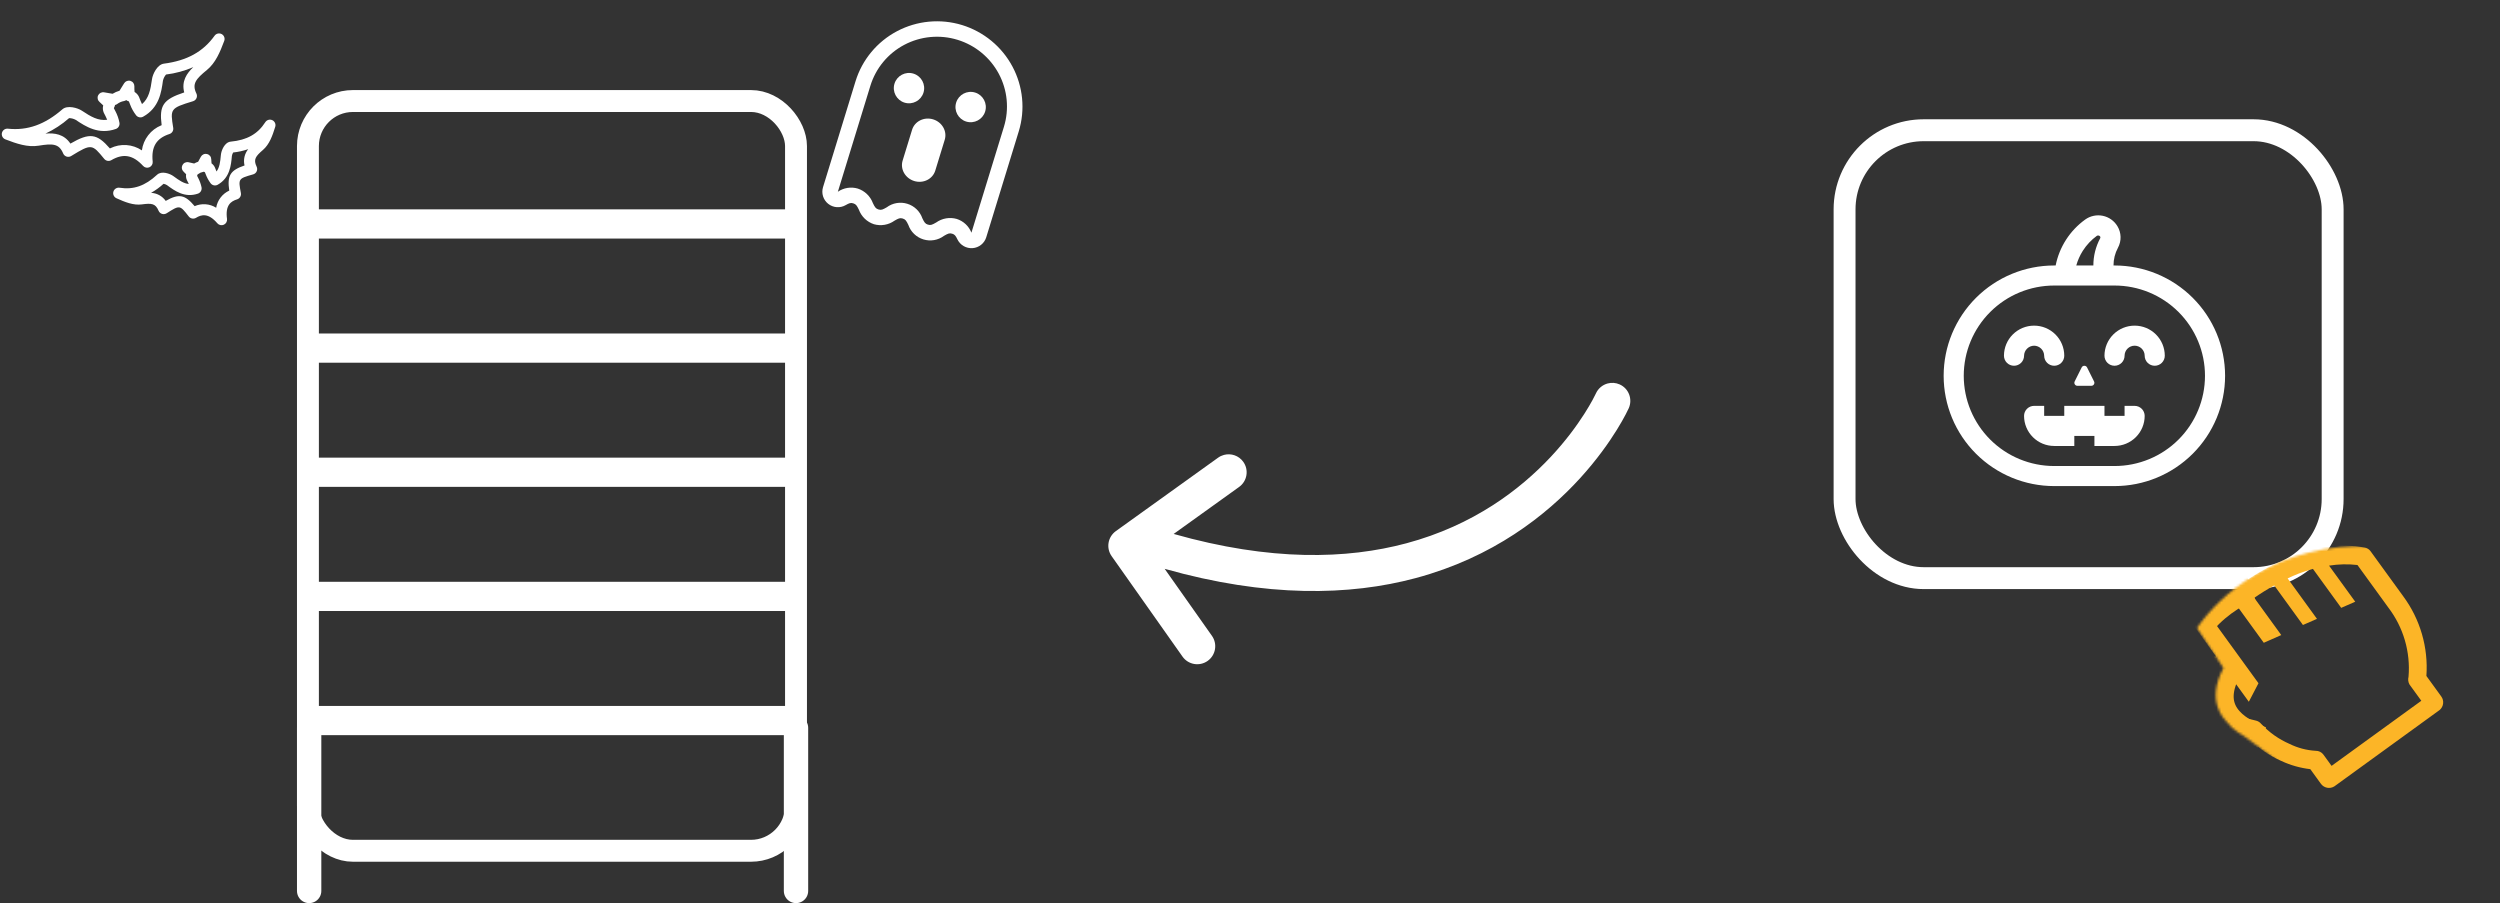 <svg width="1027" height="371" viewBox="0 0 1027 371" fill="none" xmlns="http://www.w3.org/2000/svg">
<rect x="0" y="0" width="1027" height="371" fill="#333333" stroke="none"/>
<path d="M868.646 109.059H868.233C868.222 106.521 868.848 104.022 870.054 101.788C870.797 100.418 871.168 98.878 871.129 97.321C871.091 95.763 870.645 94.243 869.836 92.911C869.182 91.822 868.308 90.88 867.269 90.146C866.231 89.412 865.05 88.901 863.803 88.647C862.556 88.392 861.27 88.399 860.026 88.668C858.782 88.936 857.607 89.459 856.577 90.205C850.299 94.74 845.971 101.474 844.462 109.059H843.871C831.825 109.059 820.272 113.833 811.754 122.33C803.236 130.828 798.45 142.353 798.45 154.37C798.45 166.388 803.236 177.913 811.754 186.41C820.272 194.908 831.825 199.682 843.871 199.682H868.646C880.693 199.682 892.246 194.908 900.764 186.41C909.282 177.913 914.067 166.388 914.067 154.37C914.067 142.353 909.282 130.828 900.764 122.33C892.246 113.833 880.693 109.059 868.646 109.059ZM855.615 103.032C857.145 100.627 859.116 98.53 861.424 96.853C861.641 96.74 861.89 96.706 862.129 96.758C862.368 96.81 862.58 96.944 862.729 97.138C862.805 97.248 862.847 97.377 862.851 97.511C862.856 97.644 862.822 97.776 862.754 97.891C860.909 101.325 859.947 105.163 859.954 109.059H852.935C853.529 106.93 854.432 104.9 855.615 103.032ZM868.646 191.443H843.871C834.015 191.443 824.563 187.537 817.593 180.585C810.624 173.632 806.709 164.203 806.709 154.37C806.709 144.538 810.624 135.108 817.593 128.156C824.563 121.203 834.015 117.297 843.871 117.297H868.646C878.503 117.297 887.955 121.203 894.924 128.156C901.894 135.108 905.809 144.538 905.809 154.37C905.809 164.203 901.894 173.632 894.924 180.585C887.955 187.537 878.503 191.443 868.646 191.443Z" fill="white"/>
<path d="M853.368 158.485H859.149C859.358 158.482 859.562 158.427 859.744 158.325C859.925 158.222 860.078 158.075 860.187 157.898C860.297 157.721 860.36 157.52 860.37 157.312C860.381 157.104 860.339 156.897 860.247 156.71L857.357 150.922C857.252 150.722 857.095 150.554 856.901 150.437C856.707 150.32 856.485 150.258 856.259 150.258C856.032 150.258 855.81 150.32 855.616 150.437C855.423 150.554 855.265 150.722 855.16 150.922L852.27 156.71C852.179 156.897 852.137 157.104 852.147 157.312C852.158 157.52 852.221 157.721 852.33 157.898C852.44 158.075 852.592 158.222 852.774 158.325C852.955 158.427 853.16 158.482 853.368 158.485Z" fill="white"/>
<path d="M876.903 166.727H872.774V170.846H864.516V166.727H847.999V170.846H839.741V166.727H835.612C834.516 166.727 833.466 167.161 832.692 167.933C831.917 168.706 831.482 169.753 831.482 170.846C831.482 174.123 832.788 177.267 835.111 179.584C837.434 181.902 840.585 183.204 843.87 183.204H852.128V179.084H860.387V183.204H868.645C871.93 183.204 875.081 181.902 877.404 179.584C879.728 177.267 881.033 174.123 881.033 170.846C881.033 169.753 880.598 168.706 879.823 167.933C879.049 167.161 877.999 166.727 876.903 166.727Z" fill="white"/>
<path d="M835.613 142.012C836.704 142.026 837.746 142.464 838.518 143.234C839.289 144.003 839.728 145.043 839.742 146.131C839.742 147.224 840.177 148.271 840.952 149.044C841.726 149.816 842.776 150.25 843.872 150.25C844.967 150.25 846.017 149.816 846.791 149.044C847.566 148.271 848.001 147.224 848.001 146.131C848.001 142.854 846.696 139.71 844.372 137.393C842.049 135.075 838.899 133.773 835.613 133.773C832.328 133.773 829.177 135.075 826.854 137.393C824.531 139.71 823.226 142.854 823.226 146.131C823.226 147.224 823.661 148.271 824.435 149.044C825.209 149.816 826.26 150.25 827.355 150.25C828.45 150.25 829.5 149.816 830.275 149.044C831.049 148.271 831.484 147.224 831.484 146.131C831.498 145.043 831.937 144.003 832.709 143.234C833.48 142.464 834.522 142.026 835.613 142.012Z" fill="white"/>
<path d="M876.905 133.773C873.62 133.773 870.469 135.075 868.146 137.393C865.823 139.71 864.518 142.854 864.518 146.131C864.518 147.224 864.953 148.271 865.727 149.044C866.501 149.816 867.552 150.25 868.647 150.25C869.742 150.25 870.792 149.816 871.567 149.044C872.341 148.271 872.776 147.224 872.776 146.131C872.776 145.039 873.211 143.991 873.985 143.218C874.76 142.446 875.81 142.012 876.905 142.012C878 142.012 879.051 142.446 879.825 143.218C880.599 143.991 881.034 145.039 881.034 146.131C881.034 147.224 881.469 148.271 882.244 149.044C883.018 149.816 884.068 150.25 885.164 150.25C886.259 150.25 887.309 149.816 888.083 149.044C888.858 148.271 889.293 147.224 889.293 146.131C889.293 142.854 887.988 139.71 885.664 137.393C883.341 135.075 880.191 133.773 876.905 133.773Z" fill="white"/>
<rect x="757.75" y="53.5" width="200.5" height="183.998" rx="32.5" stroke="white" stroke-width="9"/>
<path d="M456.654 228.458L485.777 269.733C488.135 273.072 492.75 273.869 496.088 271.512C499.425 269.153 500.222 264.541 497.867 261.201L497.866 261.203L478.447 233.678C520.336 245.521 554.455 244.754 581.557 237.481C613.417 228.951 635.315 211.582 649.129 196.415C662.963 181.226 668.855 168.208 669.086 167.71C670.76 163.983 669.099 159.603 665.374 157.926C663.756 157.198 662.015 157.102 660.428 157.527C658.357 158.082 656.54 159.532 655.591 161.639L655.591 161.642C655.591 161.642 655.591 161.642 655.569 161.685C655.127 162.649 649.459 174.45 637.011 187.727C624.544 201.016 605.434 215.76 577.729 223.187C553.312 229.718 522.02 230.661 482.14 219.343L509.038 200.033C512.357 197.651 513.119 193.026 510.734 189.707C508.885 187.135 505.692 186.101 502.803 186.877C501.966 187.101 501.154 187.477 500.404 188.013L458.384 218.185C455.085 220.556 454.313 225.142 456.654 228.458Z" fill="white"/>
<mask id="mask0" mask-type="alpha" maskUnits="userSpaceOnUse" x="886" y="205" width="141" height="137">
<path d="M975.839 224.332C934.949 222.484 911.311 245.177 902.528 257.996L913.405 274.432C905.94 288.317 913.997 295.61 914.678 296.447C917.966 300.488 919.692 300.741 923.433 303.505L941.226 316.823L958.906 330.46L1008.6 292.734C1017.17 275.935 990.331 240.133 975.839 224.332Z" fill="white"/>
</mask>
<g mask="url(#mask0)">
<path d="M971.508 224.951C961.377 223.18 950.95 224.427 941.523 228.536C934.466 231.365 927.755 234.992 921.521 239.345L909.573 222.873C907.45 220.152 904.337 218.382 900.912 217.95C897.488 217.519 894.033 218.461 891.301 220.57C888.448 222.512 886.48 225.504 885.827 228.893C885.174 232.282 885.89 235.791 887.818 238.654L910.362 269.732L901.828 268.429C898.079 267.869 894.26 268.802 891.191 271.028C888.123 273.254 886.05 276.595 885.418 280.332C885.09 282.188 885.137 284.092 885.558 285.93C885.979 287.767 886.764 289.502 887.867 291.031C889.956 294.031 893.148 296.081 896.746 296.732L923.672 303.382C927.551 307.258 932.115 310.381 937.134 312.589C940.908 314.35 944.94 315.493 949.076 315.975L953.404 321.942C954.012 322.8 954.925 323.392 955.956 323.597C956.987 323.802 958.057 323.604 958.947 323.044L1002.18 291.685C1002.99 291.014 1003.51 290.058 1003.63 289.014C1003.76 287.97 1003.48 286.918 1002.85 286.074L996.763 277.683C997.595 265.982 994.218 254.368 987.24 244.939L973.713 226.292C973.155 225.604 972.376 225.13 971.508 224.951ZM981.137 249.603C987.329 257.722 990.283 267.852 989.423 278.027C989.143 279.083 989.279 280.207 989.803 281.166L994.673 287.879L957.814 314.616L954.478 310.017C954.109 309.507 953.621 309.096 953.056 308.819C952.492 308.542 951.868 308.408 951.239 308.429C947.525 308.209 943.892 307.248 940.555 305.602C936.144 303.685 932.173 300.883 928.891 297.367C928.369 296.719 927.652 296.258 926.846 296.052L898.435 289.056C897.58 288.926 896.76 288.627 896.022 288.178C895.284 287.728 894.642 287.136 894.135 286.436C893.627 285.737 893.264 284.943 893.065 284.102C892.867 283.261 892.838 282.388 892.979 281.535C893.271 279.785 894.24 278.22 895.676 277.179C897.113 276.137 898.901 275.702 900.655 275.967L916.742 278.527L923.821 288.286L927.782 280.669L894.034 234.145C893.319 232.927 893.105 231.48 893.436 230.107C893.767 228.734 894.618 227.543 895.81 226.786C896.9 225.888 898.296 225.449 899.704 225.56C901.112 225.671 902.421 226.325 903.357 227.382L929.959 264.054L937.144 260.882L926.053 245.591C928.698 243.751 931.437 242.049 934.259 240.492L946.049 256.746L951.811 254.227L939.75 237.6C941.205 236.924 942.713 236.257 944.297 235.63C946.214 234.883 948.17 234.24 950.157 233.703L961.767 249.709L967.528 247.189L956.775 232.365C960.634 231.742 964.561 231.655 968.445 232.106L981.137 249.603Z" fill="#FCB527"/>
<path d="M929.171 302.967C918.655 298.636 906.864 291.442 916.889 274.388" stroke="#FCB527" stroke-width="9"/>
<path d="M924.838 241.776C921.258 243.037 912.377 247.553 905.5 255.527" stroke="#FCB527" stroke-width="10"/>
</g>
<rect x="126.5" y="41.5" width="200.5" height="308" rx="18.5" stroke="white" stroke-width="9"/>
<line x1="128" y1="92" x2="324" y2="92" stroke="white" stroke-width="12"/>
<line x1="128" y1="143" x2="324" y2="143" stroke="white" stroke-width="12"/>
<line x1="128" y1="194" x2="324" y2="194" stroke="white" stroke-width="12"/>
<line x1="128" y1="245" x2="324" y2="245" stroke="white" stroke-width="12"/>
<line x1="128" y1="296" x2="324" y2="296" stroke="white" stroke-width="12"/>
<line x1="127" y1="299" x2="127" y2="366" stroke="white" stroke-width="10" stroke-linecap="round"/>
<line x1="327" y1="299" x2="327" y2="366" stroke="white" stroke-width="10" stroke-linecap="round"/>
<path d="M25.95 63.036C26.076 63.339 26.266 63.611 26.507 63.834C26.748 64.056 27.035 64.223 27.347 64.324C27.66 64.425 27.99 64.457 28.316 64.418C28.641 64.379 28.955 64.27 29.234 64.098C37.636 58.937 37.828 59.178 42.824 65.276C43.168 65.694 43.649 65.977 44.182 66.072C44.714 66.167 45.264 66.069 45.73 65.795C50.624 62.919 54.657 63.651 58.794 68.165C59.116 68.517 59.542 68.758 60.009 68.854C60.477 68.951 60.963 68.897 61.399 68.701C61.834 68.505 62.197 68.177 62.435 67.763C62.673 67.35 62.775 66.871 62.726 66.396C62.094 60.306 64.217 56.807 69.621 55.051C70.136 54.884 70.575 54.538 70.857 54.077C71.139 53.614 71.247 53.067 71.16 52.532C69.914 44.748 69.865 44.444 79.297 41.583C79.611 41.488 79.9 41.326 80.146 41.108C80.391 40.89 80.586 40.622 80.718 40.321C80.85 40.021 80.915 39.695 80.909 39.367C80.902 39.039 80.825 38.717 80.682 38.421C78.752 34.43 80.514 32.41 84.993 28.757C88.526 25.876 90.379 21.456 92.116 16.797C92.308 16.282 92.307 15.713 92.112 15.199C91.917 14.684 91.542 14.258 91.056 13.999C90.57 13.74 90.006 13.667 89.47 13.792C88.934 13.918 88.462 14.234 88.142 14.682C83.424 21.275 76.808 24.919 67.316 26.152L67.316 26.151C64.602 26.51 62.728 30.437 62.436 32.539C61.829 36.935 61.133 40.377 58.336 42.768C58.095 42.309 57.883 41.835 57.704 41.349C57.439 40.638 57.168 39.97 57.091 39.798C56.706 38.959 56.076 38.256 55.284 37.782C55.206 37.016 55.179 36.245 55.202 35.475C55.219 34.975 55.07 34.484 54.779 34.077C54.487 33.67 54.069 33.371 53.591 33.227C53.112 33.081 52.599 33.099 52.131 33.275C51.663 33.452 51.266 33.778 51.002 34.203L49.096 37.277C48.097 37.556 47.143 37.975 46.262 38.522L42.744 37.917C42.251 37.832 41.744 37.913 41.301 38.146C40.859 38.379 40.505 38.752 40.297 39.206C40.087 39.661 40.035 40.172 40.146 40.659C40.257 41.147 40.526 41.584 40.911 41.904C41.433 42.341 41.93 42.806 42.4 43.297C42.136 44.296 42.218 45.354 42.633 46.3C42.711 46.472 43.031 47.118 43.389 47.79C43.632 48.247 43.846 48.718 44.029 49.202C40.382 49.708 37.348 47.945 33.655 45.483C31.888 44.306 27.693 43.099 25.639 44.896C18.419 51.175 11.303 53.71 3.239 52.866C2.691 52.808 2.142 52.952 1.692 53.269C1.243 53.587 0.924 54.057 0.795 54.592C0.666 55.127 0.736 55.691 0.991 56.179C1.247 56.666 1.671 57.044 2.185 57.242C6.823 59.034 11.359 60.58 15.858 59.849C21.564 58.922 24.244 58.944 25.95 63.036ZM28.388 48.523C29.351 48.54 30.295 48.793 31.136 49.262C35.078 51.89 40.476 55.49 47.591 52.976C48.106 52.793 48.538 52.43 48.807 51.955C49.077 51.48 49.167 50.923 49.061 50.387C48.75 48.734 48.189 47.139 47.398 45.655C47.109 45.113 46.845 44.59 46.792 44.495C46.814 44.314 46.877 44.14 46.975 43.986C47.12 43.724 47.212 43.435 47.245 43.137C47.567 43.069 47.871 42.933 48.136 42.736C48.957 42.111 49.914 41.691 50.93 41.51C51.263 41.449 51.578 41.316 51.853 41.119C52.084 41.308 52.349 41.45 52.635 41.537C52.741 41.572 52.846 41.614 52.947 41.661L52.947 41.659C53.016 41.814 53.233 42.359 53.447 42.931C54.038 44.524 54.869 46.016 55.912 47.357C56.246 47.78 56.719 48.071 57.247 48.177C57.776 48.284 58.325 48.199 58.796 47.937C65.397 44.281 66.286 37.855 66.935 33.161C67.143 32.221 67.579 31.347 68.206 30.616C72.063 30.143 75.833 29.12 79.401 27.578C76.738 30.106 74.477 33.361 75.68 37.963C67.024 40.84 65.345 43.316 66.407 51.417C66.353 51.44 66.3 51.465 66.246 51.489C64.129 52.348 62.277 53.753 60.879 55.56C59.481 57.368 58.586 59.513 58.285 61.778C56.391 60.5 54.192 59.746 51.912 59.593C49.632 59.44 47.353 59.893 45.305 60.907C45.251 60.931 45.197 60.955 45.144 60.98C39.787 54.81 36.82 54.423 28.926 58.99C26.281 55.037 22.346 54.568 18.688 54.883C22.208 53.237 25.474 51.095 28.388 48.523Z" fill="white"/>
<path d="M108.987 50.194C105.854 55.073 101.466 57.538 94.769 58.184L94.769 58.185C92.24 58.433 90.895 61.862 90.738 63.645C90.479 66.583 90.174 68.84 88.943 70.447C88.886 70.315 88.834 70.182 88.781 70.047C88.565 69.473 88.342 68.933 88.279 68.792C87.974 68.121 87.5 67.541 86.903 67.11C86.834 66.558 86.795 66.004 86.787 65.448C86.782 64.946 86.611 64.46 86.3 64.065C85.989 63.671 85.556 63.39 85.069 63.268C84.582 63.146 84.068 63.188 83.608 63.389C83.147 63.59 82.767 63.938 82.525 64.378L81.385 66.459C80.817 66.636 80.271 66.876 79.757 67.173L77.469 66.652C76.979 66.54 76.465 66.595 76.01 66.806C75.553 67.017 75.18 67.374 74.949 67.82C74.717 68.266 74.64 68.776 74.73 69.271C74.819 69.765 75.07 70.216 75.443 70.553C75.719 70.801 76.118 71.194 76.459 71.572C76.327 72.384 76.434 73.217 76.769 73.969C76.832 74.109 77.088 74.632 77.373 75.174C77.44 75.303 77.504 75.434 77.566 75.564C75.547 75.418 73.657 74.149 71.287 72.394C69.85 71.327 66.399 70.054 64.526 71.786C59.599 76.369 54.845 78.016 49.115 77.12C48.572 77.036 48.017 77.151 47.552 77.444C47.088 77.737 46.745 78.189 46.588 78.715C46.431 79.241 46.47 79.807 46.698 80.306C46.926 80.806 47.327 81.207 47.828 81.433C51.352 83.028 54.8 84.422 58.245 83.968C62.235 83.44 63.864 83.528 65.146 86.576C65.274 86.88 65.467 87.153 65.711 87.376C65.956 87.598 66.246 87.765 66.561 87.864C66.876 87.962 67.209 87.991 67.537 87.948C67.865 87.904 68.179 87.79 68.457 87.613C73.862 84.18 73.864 84.18 77.547 88.933C77.89 89.371 78.381 89.67 78.928 89.771C79.475 89.873 80.04 89.772 80.517 89.486C82.743 88.142 85.529 87.351 89.286 91.726C89.605 92.097 90.036 92.356 90.515 92.462C90.993 92.569 91.493 92.518 91.94 92.317C92.387 92.116 92.757 91.776 92.994 91.347C93.232 90.919 93.325 90.425 93.258 89.939C92.479 84.227 94.911 82.667 97.401 81.892C97.932 81.726 98.384 81.371 98.671 80.894C98.958 80.417 99.06 79.851 98.958 79.304C97.845 73.392 97.847 73.391 104.002 71.627C104.32 71.536 104.614 71.377 104.863 71.161C105.113 70.944 105.312 70.676 105.448 70.375C105.583 70.073 105.651 69.746 105.647 69.416C105.643 69.085 105.566 68.76 105.423 68.462C103.994 65.48 105.009 64.203 108.051 61.568C110.677 59.292 111.922 55.787 113.067 52.093C113.23 51.568 113.196 51.002 112.974 50.5C112.751 49.998 112.354 49.593 111.856 49.362C111.358 49.13 110.793 49.087 110.265 49.24C109.738 49.393 109.283 49.732 108.987 50.194L108.987 50.194ZM100.455 67.973C94.555 69.977 93.271 72.158 94.18 78.294C92.777 78.94 91.553 79.921 90.615 81.149C89.678 82.378 89.056 83.817 88.803 85.342C87.495 84.519 86.005 84.03 84.464 83.916C82.923 83.802 81.377 84.067 79.962 84.688C75.972 79.938 73.487 79.441 68.077 82.534C67.395 81.558 66.497 80.751 65.454 80.176C64.41 79.601 63.249 79.273 62.059 79.218C63.903 78.178 65.624 76.933 67.188 75.507C67.683 75.595 68.156 75.777 68.583 76.043C71.645 78.311 75.839 81.418 81.302 79.55C81.83 79.367 82.272 78.996 82.545 78.509C82.818 78.022 82.903 77.452 82.784 76.906C82.498 75.57 82.031 74.278 81.396 73.068C81.216 72.725 81.05 72.393 80.961 72.211C80.975 72.168 80.993 72.126 81.012 72.085C81.078 71.95 81.129 71.81 81.166 71.665C81.326 71.591 81.475 71.499 81.613 71.39C82.08 71.016 82.637 70.771 83.229 70.682C83.408 70.655 83.583 70.607 83.75 70.538C83.886 70.625 84.031 70.699 84.181 70.758C84.259 70.944 84.397 71.293 84.536 71.658C85.005 72.903 85.64 74.078 86.424 75.152C86.436 75.172 86.452 75.194 86.468 75.216C86.792 75.679 87.277 76.004 87.828 76.128C88.379 76.252 88.956 76.166 89.447 75.886C94.469 73.039 94.927 67.84 95.262 64.043C95.347 63.548 95.525 63.073 95.787 62.645C97.892 62.42 99.965 61.959 101.967 61.27C101.219 62.197 100.693 63.283 100.431 64.446C100.169 65.608 100.177 66.814 100.455 67.973Z" fill="white"/>
<path d="M396.916 49.94C400.207 50.95 403.695 49.101 404.706 45.809C405.716 42.517 403.866 39.029 400.575 38.019C397.283 37.008 393.795 38.858 392.785 42.15C391.774 45.442 393.624 48.929 396.916 49.94Z" fill="white"/>
<path d="M371.584 42.164C374.875 43.175 378.363 41.325 379.373 38.033C380.384 34.742 378.534 31.254 375.243 30.244C371.951 29.233 368.463 31.083 367.453 34.374C366.442 37.666 368.292 41.154 371.584 42.164Z" fill="white"/>
<path d="M383.334 49.033C381.556 48.487 379.646 48.631 378.024 49.432C376.402 50.234 375.201 51.628 374.685 53.307L370.797 65.973C370.282 67.653 370.494 69.481 371.387 71.054C372.28 72.628 373.781 73.818 375.559 74.364C377.337 74.91 379.248 74.766 380.87 73.965C382.492 73.163 383.693 71.769 384.208 70.09L388.096 57.424C388.611 55.744 388.399 53.917 387.506 52.343C386.613 50.769 385.113 49.579 383.334 49.033Z" fill="white"/>
<path d="M395.226 10.291C386.334 7.572 376.732 8.475 368.527 12.801C360.321 17.127 354.183 24.524 351.457 33.367L338.095 76.902C337.722 78.119 337.725 79.421 338.104 80.637C338.484 81.854 339.221 82.931 340.221 83.726C341.221 84.522 342.437 85.001 343.712 85.1C344.987 85.199 346.261 84.915 347.369 84.283C348.878 83.418 349.479 83.211 350.524 83.532C351.679 83.886 352.022 84.486 352.837 86.167C353.353 87.556 354.177 88.812 355.246 89.841C356.316 90.871 357.605 91.647 359.016 92.113C360.446 92.519 361.948 92.598 363.412 92.346C364.875 92.093 366.262 91.515 367.468 90.654C369.087 89.724 369.698 89.417 370.848 89.77C371.997 90.123 372.336 90.722 373.149 92.398C373.637 93.803 374.45 95.075 375.524 96.109C376.598 97.143 377.901 97.91 379.327 98.348C380.753 98.785 382.263 98.882 383.731 98.628C385.2 98.374 386.587 97.778 387.779 96.889C389.399 95.959 390.01 95.652 391.159 96.004C392.198 96.323 392.576 96.821 393.323 98.362C393.883 99.511 394.778 100.466 395.89 101.103C397.001 101.74 398.279 102.029 399.556 101.933C400.834 101.836 402.051 101.358 403.05 100.561C404.048 99.764 404.782 98.686 405.154 97.466L418.512 53.949C421.217 45.099 420.285 35.533 415.92 27.348C411.554 19.163 404.112 13.029 395.226 10.291ZM399.06 95.591C398.542 94.261 397.732 93.063 396.688 92.085C395.644 91.107 394.394 90.374 393.03 89.94C391.6 89.534 390.098 89.455 388.634 89.707C387.171 89.96 385.785 90.538 384.578 91.399C382.959 92.329 382.348 92.636 381.199 92.283C380.049 91.931 379.71 91.332 378.897 89.655C378.409 88.25 377.595 86.979 376.521 85.946C375.447 84.912 374.144 84.145 372.718 83.708C371.292 83.27 369.783 83.174 368.315 83.427C366.846 83.68 365.459 84.275 364.267 85.165C362.647 86.098 362.032 86.404 360.883 86.051C359.734 85.698 359.388 85.098 358.57 83.416C358.054 82.027 357.231 80.771 356.161 79.742C355.091 78.712 353.803 77.936 352.391 77.47C351.012 77.062 349.559 76.968 348.14 77.194C346.721 77.419 345.371 77.959 344.191 78.773L357.553 35.238C359.776 27.998 364.797 21.941 371.513 18.4C378.229 14.859 386.089 14.124 393.364 16.358C400.639 18.591 406.734 23.608 410.307 30.307C413.879 37.006 414.638 44.837 412.416 52.078L399.06 95.591Z" fill="white"/>
</svg>
